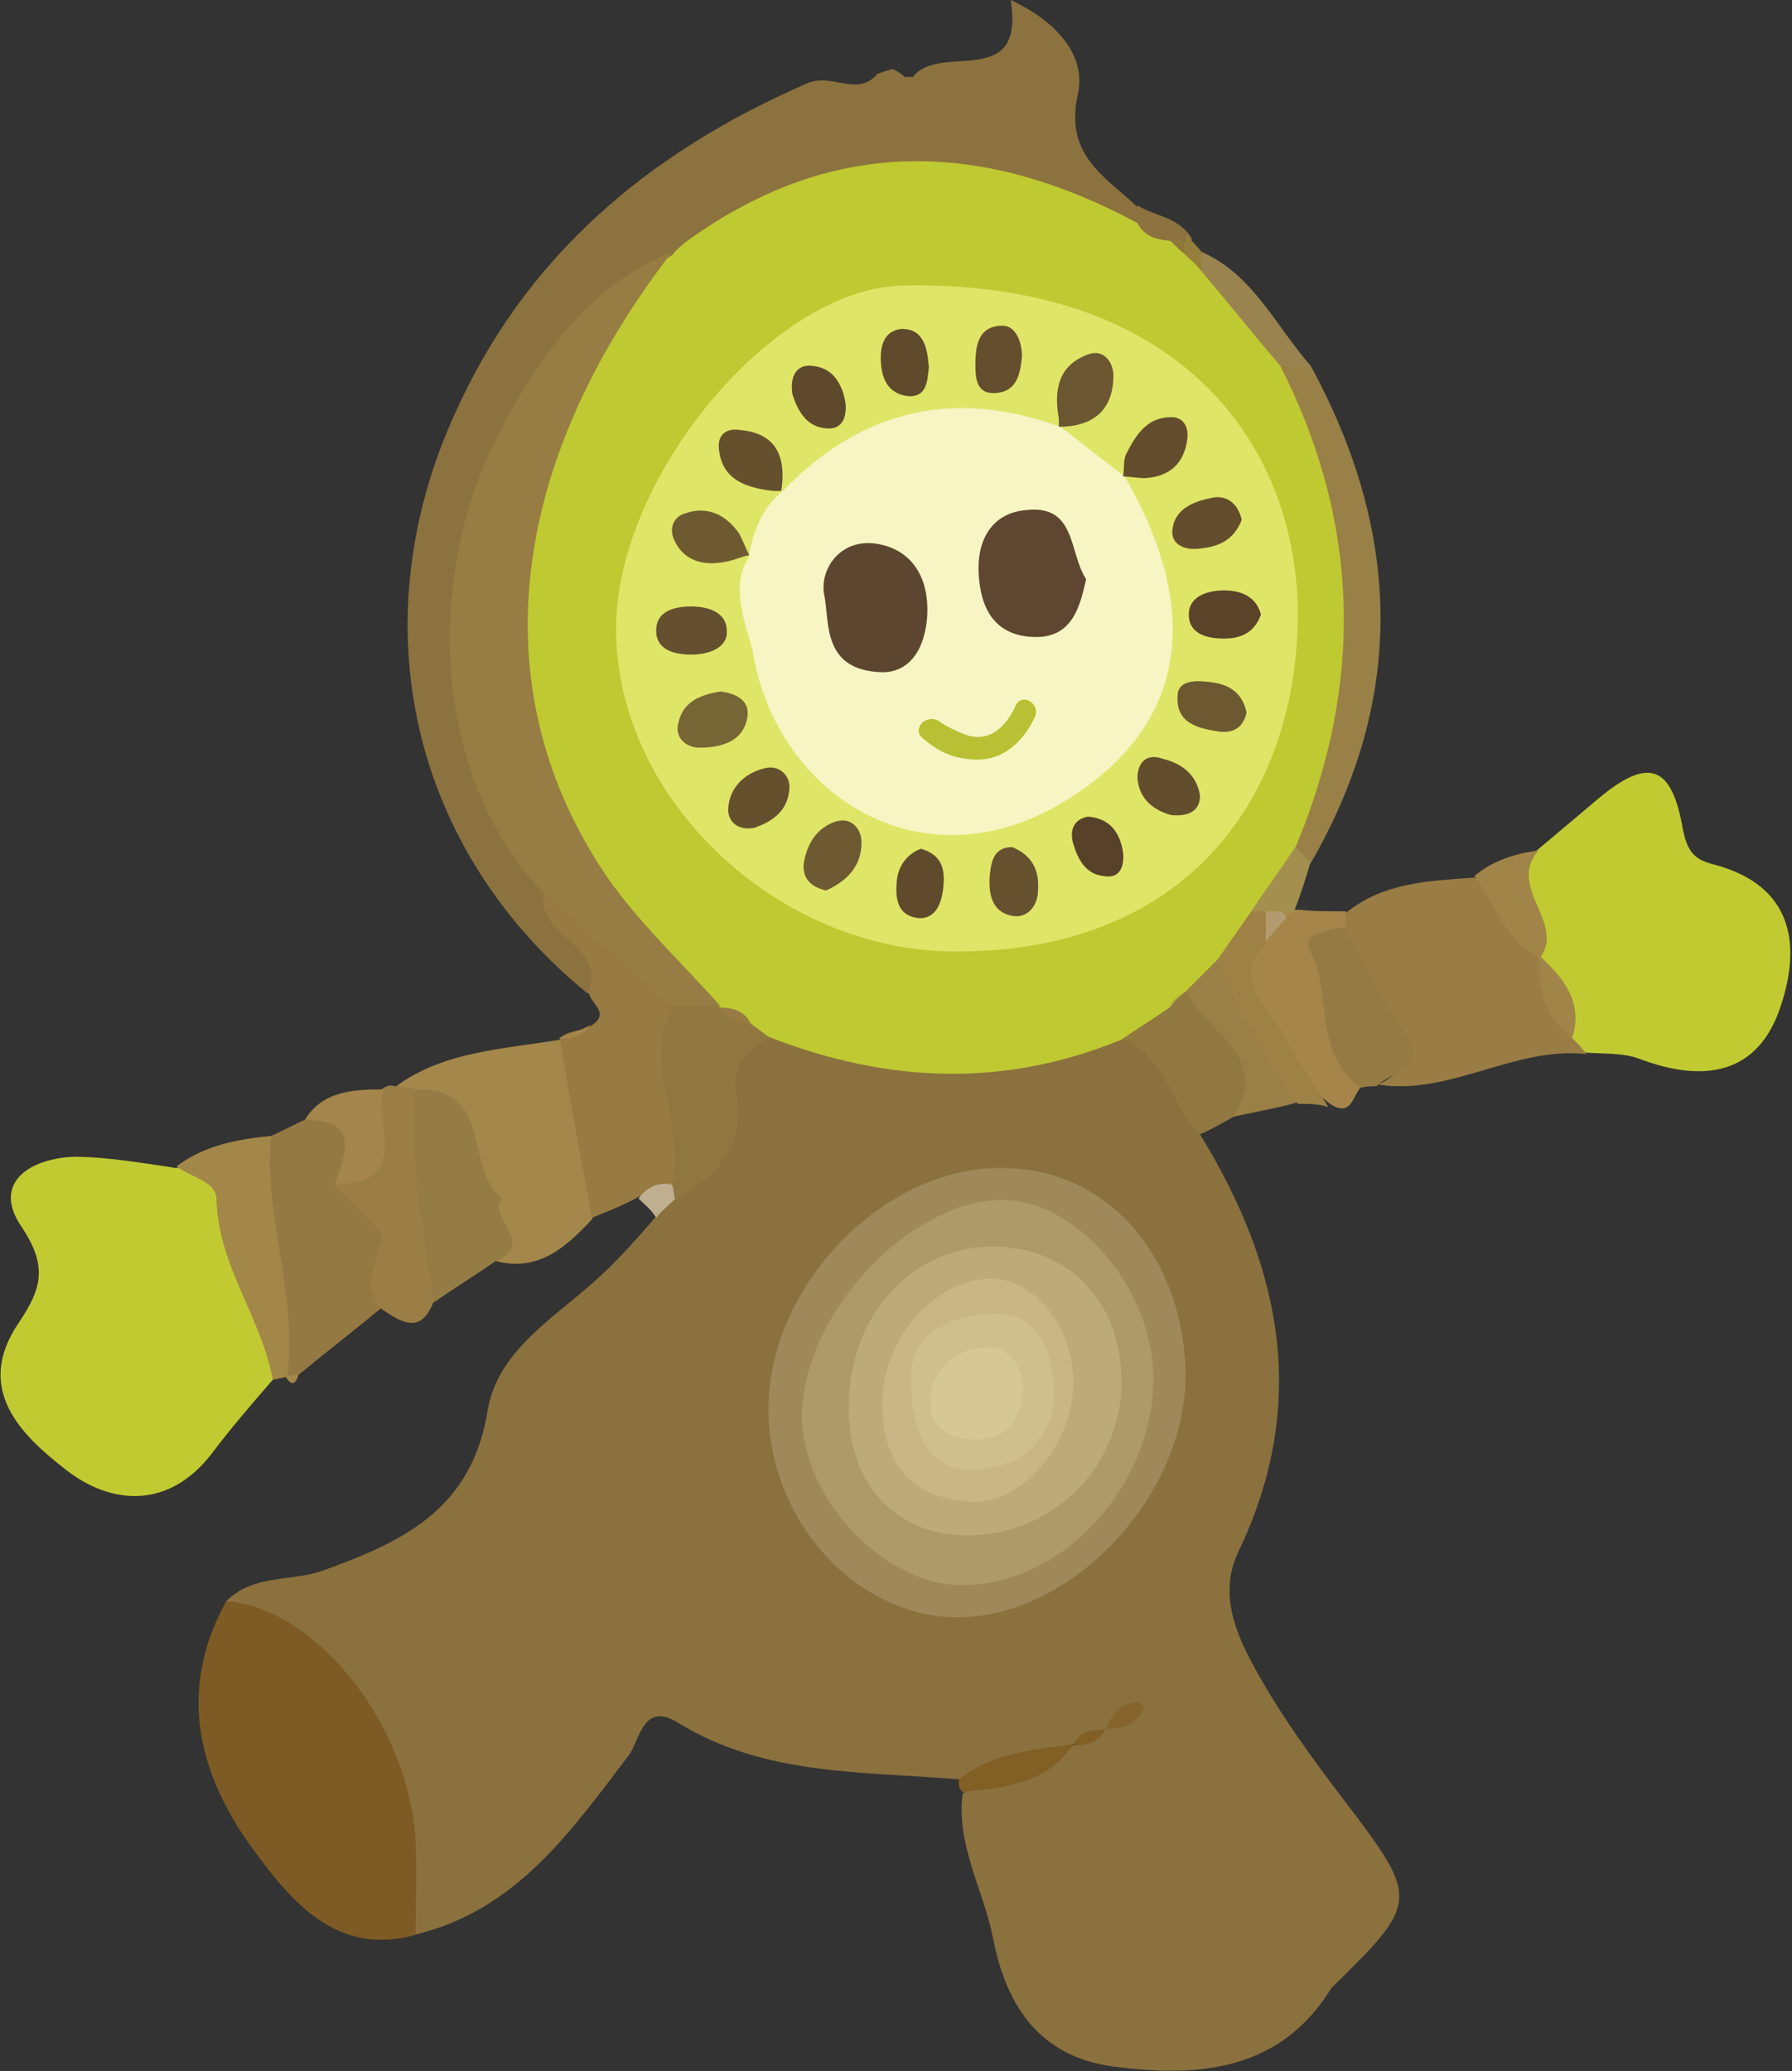 <?xml version="1.0" encoding="utf-8"?>
<!-- Generator: Adobe Illustrator 18.1.0, SVG Export Plug-In . SVG Version: 6.00 Build 0)  -->
<svg version="1.1" id="Layer_1" xmlns="http://www.w3.org/2000/svg" xmlns:xlink="http://www.w3.org/1999/xlink" x="0px" y="0px"
	 viewBox="0 0 111.7 129.1" enable-background="new 0 0 111.7 129.1" xml:space="preserve">
<rect x="0" y="0" width="111.7" height="129.1" fill="#333333" stroke="none"/>
<g>
	<path fill="#8B713E" d="M14.1,99.8c1.7-1.7,4-1.2,6-1.9c5-1.8,9.3-3.8,10.3-10c0.6-3.6,3.9-5.6,6.5-7.9c1.5-1.3,2.8-2.8,4.1-4.3
		c0.3-0.7,0.4-1.4,0.9-2c1.7-1.6,2.7-3.5,3-5.9c0.2-2.1,1.2-3.6,3.5-4c7,1.5,13.9,2.1,20.9,0c3.8,0.7,5.1,3.5,5.5,6.9
		c5.1,8.3,6.8,16.8,2.4,26c-1.3,2.7-0.1,5.3,1.2,7.6c1.5,2.7,3.4,5.3,5.3,7.8c4.8,6.3,4.8,6.4-0.7,11.8c-3.2,5.2-8.3,5.6-13.6,4.9
		c-4.6-0.6-6.7-3.8-7.5-8c-0.6-3-2.3-5.8-1.9-9c1.9-1.6,4.6-1.4,6.6-2.8c0.5-0.5,1.3-0.6,1.8-0.9c-0.1,0-0.2,0.1-0.3,0.1
		c-0.8,0.1-1.3,0.6-1.9,1c-2.1,0.8-4.2,1.6-6.5,1.7c-5.9-0.5-12-0.2-17.4-3.5c-2.2-1.4-2.4,1-3.1,2c-3.6,4.7-7,9.7-13.4,11.2
		c-0.9-0.8-1.2-2-1.2-3.1C24.6,109.5,20.9,103.7,14.1,99.8z"/>
	<path fill="#8C723E" d="M36.6,61.9C25.7,53,22.4,39,28.3,25.9c4.4-9.9,12.1-16.4,22-20.7c1.6-0.7,3.1,0.9,4.4-0.6
		c0.3-0.1,0.6-0.2,0.9-0.3c0.3,0.1,0.6,0.3,0.8,0.5c0,0,0.5,0,0.5,0c1.7-2.2,7,0.9,6.1-4.8c2.8,1.3,4.7,3.4,4.2,5.8
		c-0.9,3.9,1.7,5.2,3.7,7.1c0.4,0.5,0.4,0.9-0.2,1.2c-1.4,0.3-2.6-0.2-3.9-0.7c-8-3.5-15.6-2.5-22.7,2.3c-0.4,0.3-0.8,0.5-1.3,0.7
		c-0.4,0.3-0.8,0.5-1.2,0.7c-13.3,10-15.9,24.4-7.1,38.4c0.9,1.6,2.3,2.8,3.1,4.4C38,60.7,38.8,62,36.6,61.9z"/>
	<path fill="#C1CB31" d="M17,86c-1.3,1.5-2.6,3-3.8,4.6c-2.7,3.5-6.3,3.2-9.1,1c-2.7-2.1-5.8-5-2.9-9.2c1.4-2.1,1.8-3.5,0.1-6
		c-1.8-2.7,0.6-4.2,3.3-4.3c2.1,0,4.3,0.4,6.4,0.7c1.2-0.2,2.6,0,3,1.1C15.2,77.8,18,81.4,17,86z"/>
	<path fill="#C1CB31" d="M95.8,53c1.3-1.1,2.5-2.1,3.8-3.2c3.1-2.6,4.6-2.2,5.3,1.9c0.3,1.5,0.8,1.9,2,2.2c4.8,1.3,5.4,4.9,4.1,8.8
		c-1.4,4.3-4.8,4.8-8.8,3.3c-1-0.4-2.3-0.3-3.4-0.4c-0.7-0.2-1.2-0.6-1.5-1.2c-0.5-1.4-0.8-2.9-1.6-4.2c-0.2-0.4-0.4-0.8-0.5-1.2
		C94.6,57,93.6,54.8,95.8,53z"/>
	<path fill="#7E5A24" d="M14.1,99.8c5.6,0.4,11.4,7.7,11.8,14.9c0.1,2,0,4,0,5.9c-4.7,1.3-7.5-1.8-9.8-4.9
		C12.5,111,10.9,105.6,14.1,99.8z"/>
	<path fill="#997D44" d="M98,64.7c0.3,0.3,0.6,0.6,0.9,1c-4.5-0.5-8.5,2.6-13,1.9c2.7-1.3,0.8-2.5,0-3.8c-1.1-1.8-2.2-3.6-2.6-5.7
		c0-0.5,0.2-0.9,0.6-1.2c2.3-1.9,5.2-2,8-2.2c2.5,0.8,3,3.2,4.1,5.1l0,0C96.7,61.3,97.1,63.1,98,64.7z"/>
	<path fill="#A4874B" d="M24.7,67.7c3-2.2,6.7-2.3,10.2-2.9c3.1,3.3,3.4,7.1,2,11.2c-1.6,1.7-3.3,3.3-6,2.6c-1-3.7-1.4-7.7-5.2-10
		C25.3,68.4,25,68.1,24.7,67.7z"/>
	<path fill="#977B42" d="M36.9,75.9c-0.7-3.7-1.4-7.4-2-11.2l0,0c0.5-0.5,1.4-0.4,2-0.8c1.2-0.8-0.2-1.4-0.2-2.1
		c1.1-3-3.3-3.4-2.8-6.1c4.5,0.5,6.3,4.1,8.5,7.3c0,3.4,1.6,6.8,0,10.3c-0.5,1-1.7,0.8-2.6,1.3C38.9,75.1,37.9,75.5,36.9,75.9z"/>
	<path fill="#957943" d="M16.9,70.8c0.7-0.3,1.4-0.7,2.1-1c3.4-1,4.5,0.3,3.4,3.6c0.3,0.8,0.9,1.3,1.3,1.9c0.4,0.5,0.6,1.1,0.8,1.7
		c0.1,1.5,0.1,3.1-0.7,4.5c-1.7,1.4-3.5,2.8-5.2,4.2L18.2,86l-0.4-0.2l0,0C17.2,80.8,13.8,76,16.9,70.8z"/>
	<path fill="#998047" d="M81.7,22.8c5.6,10.3,6,20.6,0,31c-1,0.1-1.4-0.6-1.6-1.4c-0.2-1.4,0.1-2.6,0.6-3.9
		c2.6-7.4,2.3-14.6-0.8-21.8c-0.5-1.2-1-2.5-0.3-3.8C80.3,22.2,81,22.2,81.7,22.8z"/>
	<path fill="#957B44" d="M25.9,67.9c4.9-0.2,3,5,5.4,6.8c-1,1.2,2.2,2.8-0.4,3.9c-1.3,0.9-2.6,1.7-3.9,2.6
		C24.4,76.9,23.4,72.5,25.9,67.9z"/>
	<path fill="#A28748" d="M16.9,70.8c-0.5,5.1,1.7,9.9,1,15c0,0-0.4,0.1-0.4,0.1S17,86,17,86c-0.7-3.9-3.4-7.1-3.5-11.2
		c0-1.2-1.6-1.4-2.5-2.1C12.7,71.4,14.8,71,16.9,70.8z"/>
	<path fill="#9A7E45" d="M25.9,67.9c-0.5,4.5,0.6,8.9,1.1,13.3c-0.8,2-2,1.2-3.2,0.4c-1.5-1.6,0-3.2,0-4.8c-0.4-0.3-0.6-0.7-1-1
		c-0.7-0.7-1.3-1.3-2-2c3.1-0.9,1.4-4.2,3-5.9c0.2-0.2,0.5-0.3,0.8-0.2C25.1,67.7,25.5,67.8,25.9,67.9z"/>
	<path fill="#A58549" d="M83.9,56.8c0,0.3,0,0.6,0,0.9c-1.6,3.5,0.9,6.6,1,10c-0.6,0.5-0.6,2-2,1.1c-3.2-2.6-6.4-5.1-5.3-10
		c0.4-0.6,0.9-1,1.5-1.4c0.4-0.3,0.7-0.5,1.2-0.6c0.2,0,0.4-0.1,0.7-0.1C81.8,56.8,82.8,56.8,83.9,56.8z"/>
	<path fill="#957B43" d="M84.8,67.8c-3-2.2-1.7-5.9-3.2-8.7c-0.4-0.8,1.2-1.2,2.2-1.3c1.2,2.1,2.3,4.4,3.7,6.4
		c1.7,2.4-0.7,2.5-1.7,3.5C85.5,67.7,85.2,67.7,84.8,67.8z"/>
	<path fill="#917840" d="M74.8,70.7c-1.9-1.8-2.1-4.9-4.9-6c-0.4-1.9,1.3-2.1,2.3-2.8c0.4-0.2,0.8-0.4,1.3-0.5
		c0.5-0.1,0.9-0.1,1.3,0.1c1.9,1.3,2.8,3.2,3.9,5.1c1.2,2.1-0.3,2.5-1.8,3C76.2,70,75.5,70.4,74.8,70.7z"/>
	<path fill="#9A7F46" d="M76.9,69.6c2.4-3.9-1.9-5.3-3-7.9c-0.4-1.7,0.6-2.3,2.1-2.5c1.8,3.1,4.1,5.9,4.9,9.5
		C79.5,69.1,78.2,69.3,76.9,69.6z"/>
	<path fill="#9D8145" d="M80.9,68.8c-2.1-2.7-3.7-5.8-5-9c-0.6-1.8,0.6-2.6,1.9-3.3c0.5-0.1,0.9,0,1.3,0.3c0.3,0.7,0.3,1.4-0.2,2
		c-2.2,2.3,0.1,3.8,1,5.6c0.9,1.6,1.9,3,2.9,4.6C82.2,68.8,81.5,68.8,80.9,68.8z"/>
	<path fill="#A4864C" d="M23.9,67.9c-0.6,2.2,1.8,5.9-3,5.9c0.6-1.9,1.6-4-1.9-4C20.1,68,22,67.9,23.9,67.9z"/>
	<path fill="#A18447" d="M96,59.7c-2.2-1-2.8-3.4-4.1-5.1c1.2-1,2.6-1.4,4-1.6C93.9,55.3,97.6,57.5,96,59.7z"/>
	<path fill="#99834F" d="M81.7,22.8c-0.6,0-1.3,0-1.9,0c-3.1-0.7-4.4-3.2-5.5-5.8c0-0.5,0.2-0.9,0.6-1.3
		C78.1,17.1,79.5,20.3,81.7,22.8z"/>
	<path fill="#815F25" d="M59.8,110.9c2.1-1.7,4.6-1.8,7.1-2.2l0,0c-1.6,2.5-4.3,2.7-6.9,3C59.8,111.5,59.7,111.2,59.8,110.9z"/>
	<path fill="#A38F4E" d="M78.9,56.8c-0.3,0-0.6,0-1,0c-0.4-2.3,0.5-3.7,2.8-4.1c0.3,0.3,0.6,0.7,1,1c-0.3,1-0.6,2-1,3
		c0,0,0.1,0,0.1,0c-0.3,0.2-0.6,0.4-1,0.5C79.5,57.3,79.2,57.1,78.9,56.8z"/>
	<path fill="#8C723E" d="M70.9,13.9c0-0.4,0-0.7,0-1.1c1.1,0.7,2.6,0.7,3.4,2.1c-0.2,0.2-0.3,0.4-0.5,0.6c-0.4,0.2-0.9,0.3-1.4,0.3
		C71.4,15.5,70.4,15.3,70.9,13.9z"/>
	<path fill="#BFAF90" d="M39.8,74.7c0.5-0.7,1.2-1,2-0.9c0.3,0.2,0.4,0.4,0.4,0.6c0,0.2-0.1,0.4-0.2,0.4c-0.4,0.4-0.8,0.7-1.1,1.1
		C40.6,75.4,40.2,75.1,39.8,74.7z"/>
	<path fill="#947F3C" d="M74.9,15.7c0,0.4,0,0.7,0,1.1c-0.7,0.3-1.1-0.1-1.4-0.7c-0.1-0.4,0.1-0.8,0.4-1.1c0,0,0.1-0.4,0.1-0.4
		C74.2,15,74.6,15.3,74.9,15.7z"/>
	<path fill="#A4874B" d="M36.8,63.9c-0.5,0.7-1.2,0.9-2,0.8C35.5,64.5,36.2,64.2,36.8,63.9z"/>
	<path fill="#A28748" d="M17.8,85.8c0.3-0.1,0.5-0.1,0.8-0.1C18.4,86.4,18.1,86.3,17.8,85.8z"/>
	<path fill="#BFC931" d="M73.8,15.8c0.3,0.3,0.7,0.6,1,1c1.7,2,3.3,4,5,6c5,9.8,5.2,19.8,1,29.9c-0.9,1.4-1.9,2.7-2.8,4.1
		c-0.7,1-1.4,2-2.1,3c-0.7,0.7-1.3,1.3-2,2c0,0,0,0,0,0c-0.4,0.3-0.7,0.6-1,1c-1,0.7-2,1.3-3,2c-7.3,3-14.5,2.7-21.8-0.1
		c-0.6-0.3-1.2-0.3-1.8-0.5c-0.6-0.3-1.2-0.6-1.8-0.9c-0.4-0.3-0.8-0.6-1.2-0.9c-14.6-11.8-13.9-30.4-5.6-42.4
		c1.2-1.6,2.5-3.1,4.2-4.1l0,0c0.3-0.4,0.7-0.7,1.1-1c9.1-6.5,18.4-6.1,27.9-1c0.4,0.8,1.1,1,1.9,1.1C73.2,15,73.6,15.4,73.8,15.8z"
		/>
	<path fill="#9F895A" d="M73.9,85.7c0,7.6-7.1,15.1-14.2,15.1c-6.3,0-11.8-6-11.8-13c0-7.6,7.1-15,14.4-15
		C68.9,72.7,73.8,78.2,73.9,85.7z"/>
	<path fill="#90763F" d="M46.8,63.8c0.4,0.3,0.8,0.6,1.2,0.9c-1.5,0.7-2.4,1.9-2.1,3.5c0.6,3.3-1.3,5.1-3.8,6.6
		c-0.1-0.3-0.1-0.6-0.2-1c0.9-3.7-1.9-7.3,0-11c1-0.9,2-0.7,3,0l0,0C45.4,63.4,46.3,63.2,46.8,63.8z"/>
	<path fill="#85652D" d="M68.9,107.8c0.4-0.9,0.9-1.7,2.1-1.7c0.1,0,0.3,0.3,0.3,0.4C70.8,107.6,69.9,107.7,68.9,107.8L68.9,107.8z"
		/>
	<path fill="#815F25" d="M68.9,107.8c-0.4,0.8-1.2,1-2,1c0,0,0,0,0,0C67.3,107.9,68,107.8,68.9,107.8
		C68.9,107.8,68.9,107.8,68.9,107.8z"/>
	<path fill="#977C43" d="M44.9,62.7c-1,0-2,0-3,0c-2.7-2.3-5.3-4.7-8-7C27,48.5,26.4,36.2,31,27.2c2.5-4.8,5.5-9.3,10.9-11.5
		C31.6,29,30,43.1,37.8,54.6C39.8,57.5,42.5,60,44.9,62.7z"/>
	<path fill="#977C43" d="M43,14.8c-0.4,0.3-0.7,0.7-1.1,1C42.2,15.5,42.6,15.1,43,14.8z"/>
	<path fill="#A18447" d="M98,64.7c-1.7-1.3-2.2-3-2-5.1C97.5,61,98.7,62.5,98,64.7z"/>
	<path fill="#A4864C" d="M22.9,75.8c0.3,0.3,0.7,0.7,1,1C23.5,76.4,23.2,76.1,22.9,75.8z"/>
	<path fill="#B39B6F" d="M78.9,56.8c0.3,0,0.7,0,1,0l0.3,0.4c0,0-0.3,0.3-0.3,0.3c-0.3,0.4-0.7,0.8-1,1.2
		C78.9,58.1,78.9,57.4,78.9,56.8z"/>
	<path fill="#9A7F46" d="M72.8,62.7c0.3-0.3,0.7-0.6,1-1C73.5,62.1,73.2,62.4,72.8,62.7z"/>
	<path fill="#8E783C" d="M73.8,15.8c-0.4-0.3-0.7-0.7-1.1-1c0.4,0.1,0.7,0.2,1.1,0.2C73.8,15.3,73.8,15.6,73.8,15.8z"/>
	<path fill="#DFE567" d="M60.1,59.3C48.8,59.6,38.4,50,38.4,39.2c0-9.5,9.8-21.2,17.8-21.4c17-0.4,24.7,9.6,24.7,20.6
		C80.8,49.5,74.2,59.1,60.1,59.3z"/>
	<path fill="#977B42" d="M46.8,63.8c-0.8,0-1.6-0.2-2-1C45.7,62.8,46.4,63,46.8,63.8z"/>
	<path fill="#AE9969" d="M71.9,86c-0.1,6.8-5.8,12.9-12.1,12.8c-4.9-0.1-10-5.7-9.8-10.8c0.2-6.4,7-13.4,12.7-13.2
		C67.4,75,71.9,80.5,71.9,86z"/>
	<path fill="#F6F5C3" d="M46.7,34.7c0-0.5,0.5-2.9,2.1-4.1l0,0c4.9-5.1,10.7-6.4,17.3-4l0,0c1.3,1,2.7,2.1,4,3.1l0,0
		c5,8.6,3.8,15.8-4,20.4c-8.9,5.2-17.8-0.7-19.2-9.6C46.4,38.6,45.5,36.5,46.7,34.7L46.7,34.7z"/>
	<path fill="#6B5731" d="M66,26.6c0-0.2,0-0.3,0-0.5c-0.3-1.7-0.1-3.3,1.8-4c1-0.4,1.6,0.5,1.6,1.3C69.4,25.6,68.1,26.6,66,26.6
		C66,26.6,66,26.6,66,26.6z"/>
	<path fill="#6E5A31" d="M46.7,34.6c-0.5,0.1-0.9,0.3-1.4,0.4c-1.4,0.3-2.7,0-3.3-1.4c-0.3-0.7,0-1.4,0.7-1.6
		c1.4-0.5,2.6,0.1,3.4,1.3C46.3,33.7,46.5,34.2,46.7,34.6C46.7,34.7,46.7,34.6,46.7,34.6z"/>
	<path fill="#766535" d="M44.9,43.1c0.9,0.1,1.8,0.5,1.7,1.5c-0.2,1.6-1.6,2-3,2c-0.8,0-1.6-0.6-1.3-1.6
		C42.6,43.7,43.7,43.3,44.9,43.1z"/>
	<path fill="#65502E" d="M48.7,30.6c-0.2,0-0.3,0-0.5,0c-1.7-0.2-3.3-0.7-3.4-2.8c0-0.9,0.7-1.1,1.3-1C48.5,27,49,28.6,48.7,30.6
		C48.7,30.6,48.7,30.6,48.7,30.6z"/>
	<path fill="#644F2E" d="M43.1,40.8c-1.1,0-2.2-0.3-2.2-1.5c0-1.2,1.1-1.5,2.2-1.5c1.1,0,2.2,0.4,2.2,1.5
		C45.4,40.3,44.3,40.8,43.1,40.8z"/>
	<path fill="#5F492C" d="M49.4,24.6c-0.2-1.2,0.3-1.9,1.2-1.8c1.3,0.1,1.9,1.1,2.1,2.3c0.1,0.9-0.2,1.7-1.2,1.6
		C50.2,26.6,49.7,25.5,49.4,24.6z"/>
	<path fill="#6D5932" d="M51.5,55.5c-0.9-0.2-1.5-0.7-1.4-1.7c0.2-1.2,0.8-2.2,2-2.6c1-0.3,1.6,0.5,1.6,1.3
		C53.7,54,52.8,54.9,51.5,55.5z"/>
	<path fill="#624D2D" d="M73,50.8c-1.1-0.3-2-1-2.1-2.3c0-0.9,0.5-1.6,1.6-1.2c1.2,0.3,2.1,1,2.3,2.3C74.8,50.6,74,50.9,73,50.8z"/>
	<path fill="#65502E" d="M47,51.6c-1.1,0.2-1.7-0.5-1.6-1.3c0.1-1.2,1-2.1,2.2-2.4c1-0.3,1.7,0.5,1.6,1.3
		C49.1,50.5,48.2,51.2,47,51.6z"/>
	<path fill="#604A2C" d="M57.9,22.9c-0.1,0.8-0.1,1.8-1.2,1.8c-1.4-0.1-1.8-1.2-1.8-2.4c0-0.9,0.3-1.7,1.3-1.8
		C57.6,20.5,57.8,21.7,57.9,22.9z"/>
	<path fill="#644E2E" d="M63.7,22.2c-0.1,1.1-0.3,2.3-1.8,2.3c-1.1,0-1.1-1.1-1.1-1.8c0-1.2,0.2-2.4,1.7-2.4
		C63.3,20.3,63.7,21.3,63.7,22.2z"/>
	<path fill="#634D2D" d="M70,29.7c0.1-0.5,0-1,0.2-1.4c0.6-1.2,1.3-2.3,2.8-2.3c0.9,0,1.1,0.8,1,1.4c-0.2,1.5-1.1,2.3-2.6,2.4
		C70.9,29.8,70.4,29.7,70,29.7C69.9,29.7,70,29.7,70,29.7z"/>
	<path fill="#6C5931" d="M77.7,44.4c-0.2,1-0.9,1.3-1.7,1.2c-1.3-0.2-2.7-0.5-2.6-2.2c0-1,1.1-1,1.9-0.9
		C76.4,42.6,77.4,43,77.7,44.4z"/>
	<path fill="#66512F" d="M63.1,52.8c1.2,0.5,1.7,1.4,1.6,2.7c0,0.9-0.6,1.7-1.5,1.6c-1.4-0.2-1.6-1.4-1.5-2.6
		C61.8,53.6,62,52.8,63.1,52.8z"/>
	<path fill="#604A2C" d="M57.4,52.9c1.4,0.4,1.5,1.4,1.4,2.4c-0.1,1-0.5,2.1-1.7,1.9c-1.2-0.2-1.3-1.3-1.2-2.3
		C56,53.9,56.6,53.2,57.4,52.9z"/>
	<path fill="#634D2D" d="M77.4,32.4c-0.5,1.3-1.5,1.7-2.7,1.8c-0.9,0.1-1.8-0.3-1.6-1.3c0.2-1.3,1.5-1.7,2.6-1.9
		C76.6,30.9,77.2,31.5,77.4,32.4z"/>
	<path fill="#5B432A" d="M78.6,38.3c-0.4,1.1-1.2,1.5-2.3,1.5c-1.1,0-2.2-0.3-2.2-1.5c0-1.1,1.1-1.5,2.2-1.5
		C77.4,36.8,78.3,37.2,78.6,38.3z"/>
	<path fill="#584129" d="M67.8,50.9c1.4,0.1,2,1,2.2,2.2c0.1,0.9-0.2,1.7-1.2,1.5c-1.1-0.1-1.6-1-1.9-2
		C66.7,51.9,66.8,51.1,67.8,50.9z"/>
	<path fill="#BDAA79" d="M52.9,87.7c0-5.6,3.8-9.9,8.8-10c4.9-0.1,8.3,3.5,8.2,8.6c-0.1,5.3-4.4,9.4-9.6,9.4
		C55.8,95.7,52.9,92.5,52.9,87.7z"/>
	<path fill="#5E4630" d="M67.7,36.1c-0.4,1.8-0.9,3.7-3.3,3.6c-2.5-0.1-3.3-1.9-3.4-4c-0.1-2,0.8-3.7,2.9-3.9
		C67.1,31.4,66.6,34.4,67.7,36.1z"/>
	<path fill="#5D462F" d="M55,41.9c-3.7-0.1-3.3-3-3.6-4.7c-0.4-1.7,1-3.7,3.3-3.3c2.3,0.4,3.2,2.3,3.1,4.4
		C57.7,40.3,56.8,41.9,55,41.9z"/>
	<path fill="#C8B687" d="M66.9,86.2c0,3.8-3.2,7.6-6.4,7.4c-3.5-0.2-5.4-2.2-5.5-5.8c-0.2-4.3,3.4-8.3,7.1-8.1
		C64.7,80,66.9,82.8,66.9,86.2z"/>
	<path fill="#CFBF8E" d="M56.8,86.4c-0.3-3,2-4.3,4.8-4.5c3.1-0.3,4,2.3,4.1,4.6c0.1,3-1.9,5-4.9,5.1C58,91.7,56.9,89.6,56.8,86.4z"
		/>
	<path fill="#D6C896" d="M63.8,86.5c-0.2,2.4-1.3,3.3-3.3,3.2c-1.5-0.1-2.6-0.9-2.5-2.4c0.1-1.8,1.3-3.1,3.1-3.3
		C63.1,83.8,63.6,85.2,63.8,86.5z"/>
	<g>
		<g>
			<path fill="#B9C033" d="M57.5,46c0.8,0.7,1.7,1.2,2.8,1.3c2,0.3,3.4-0.9,4.2-2.6c0.4-0.8-0.8-1.6-1.2-0.7
				c-0.6,1.3-1.6,2.3-3.1,1.8c-0.5-0.2-1.2-0.5-1.6-0.8C57.8,44.4,56.8,45.4,57.5,46L57.5,46z"/>
		</g>
	</g>
</g>
</svg>
